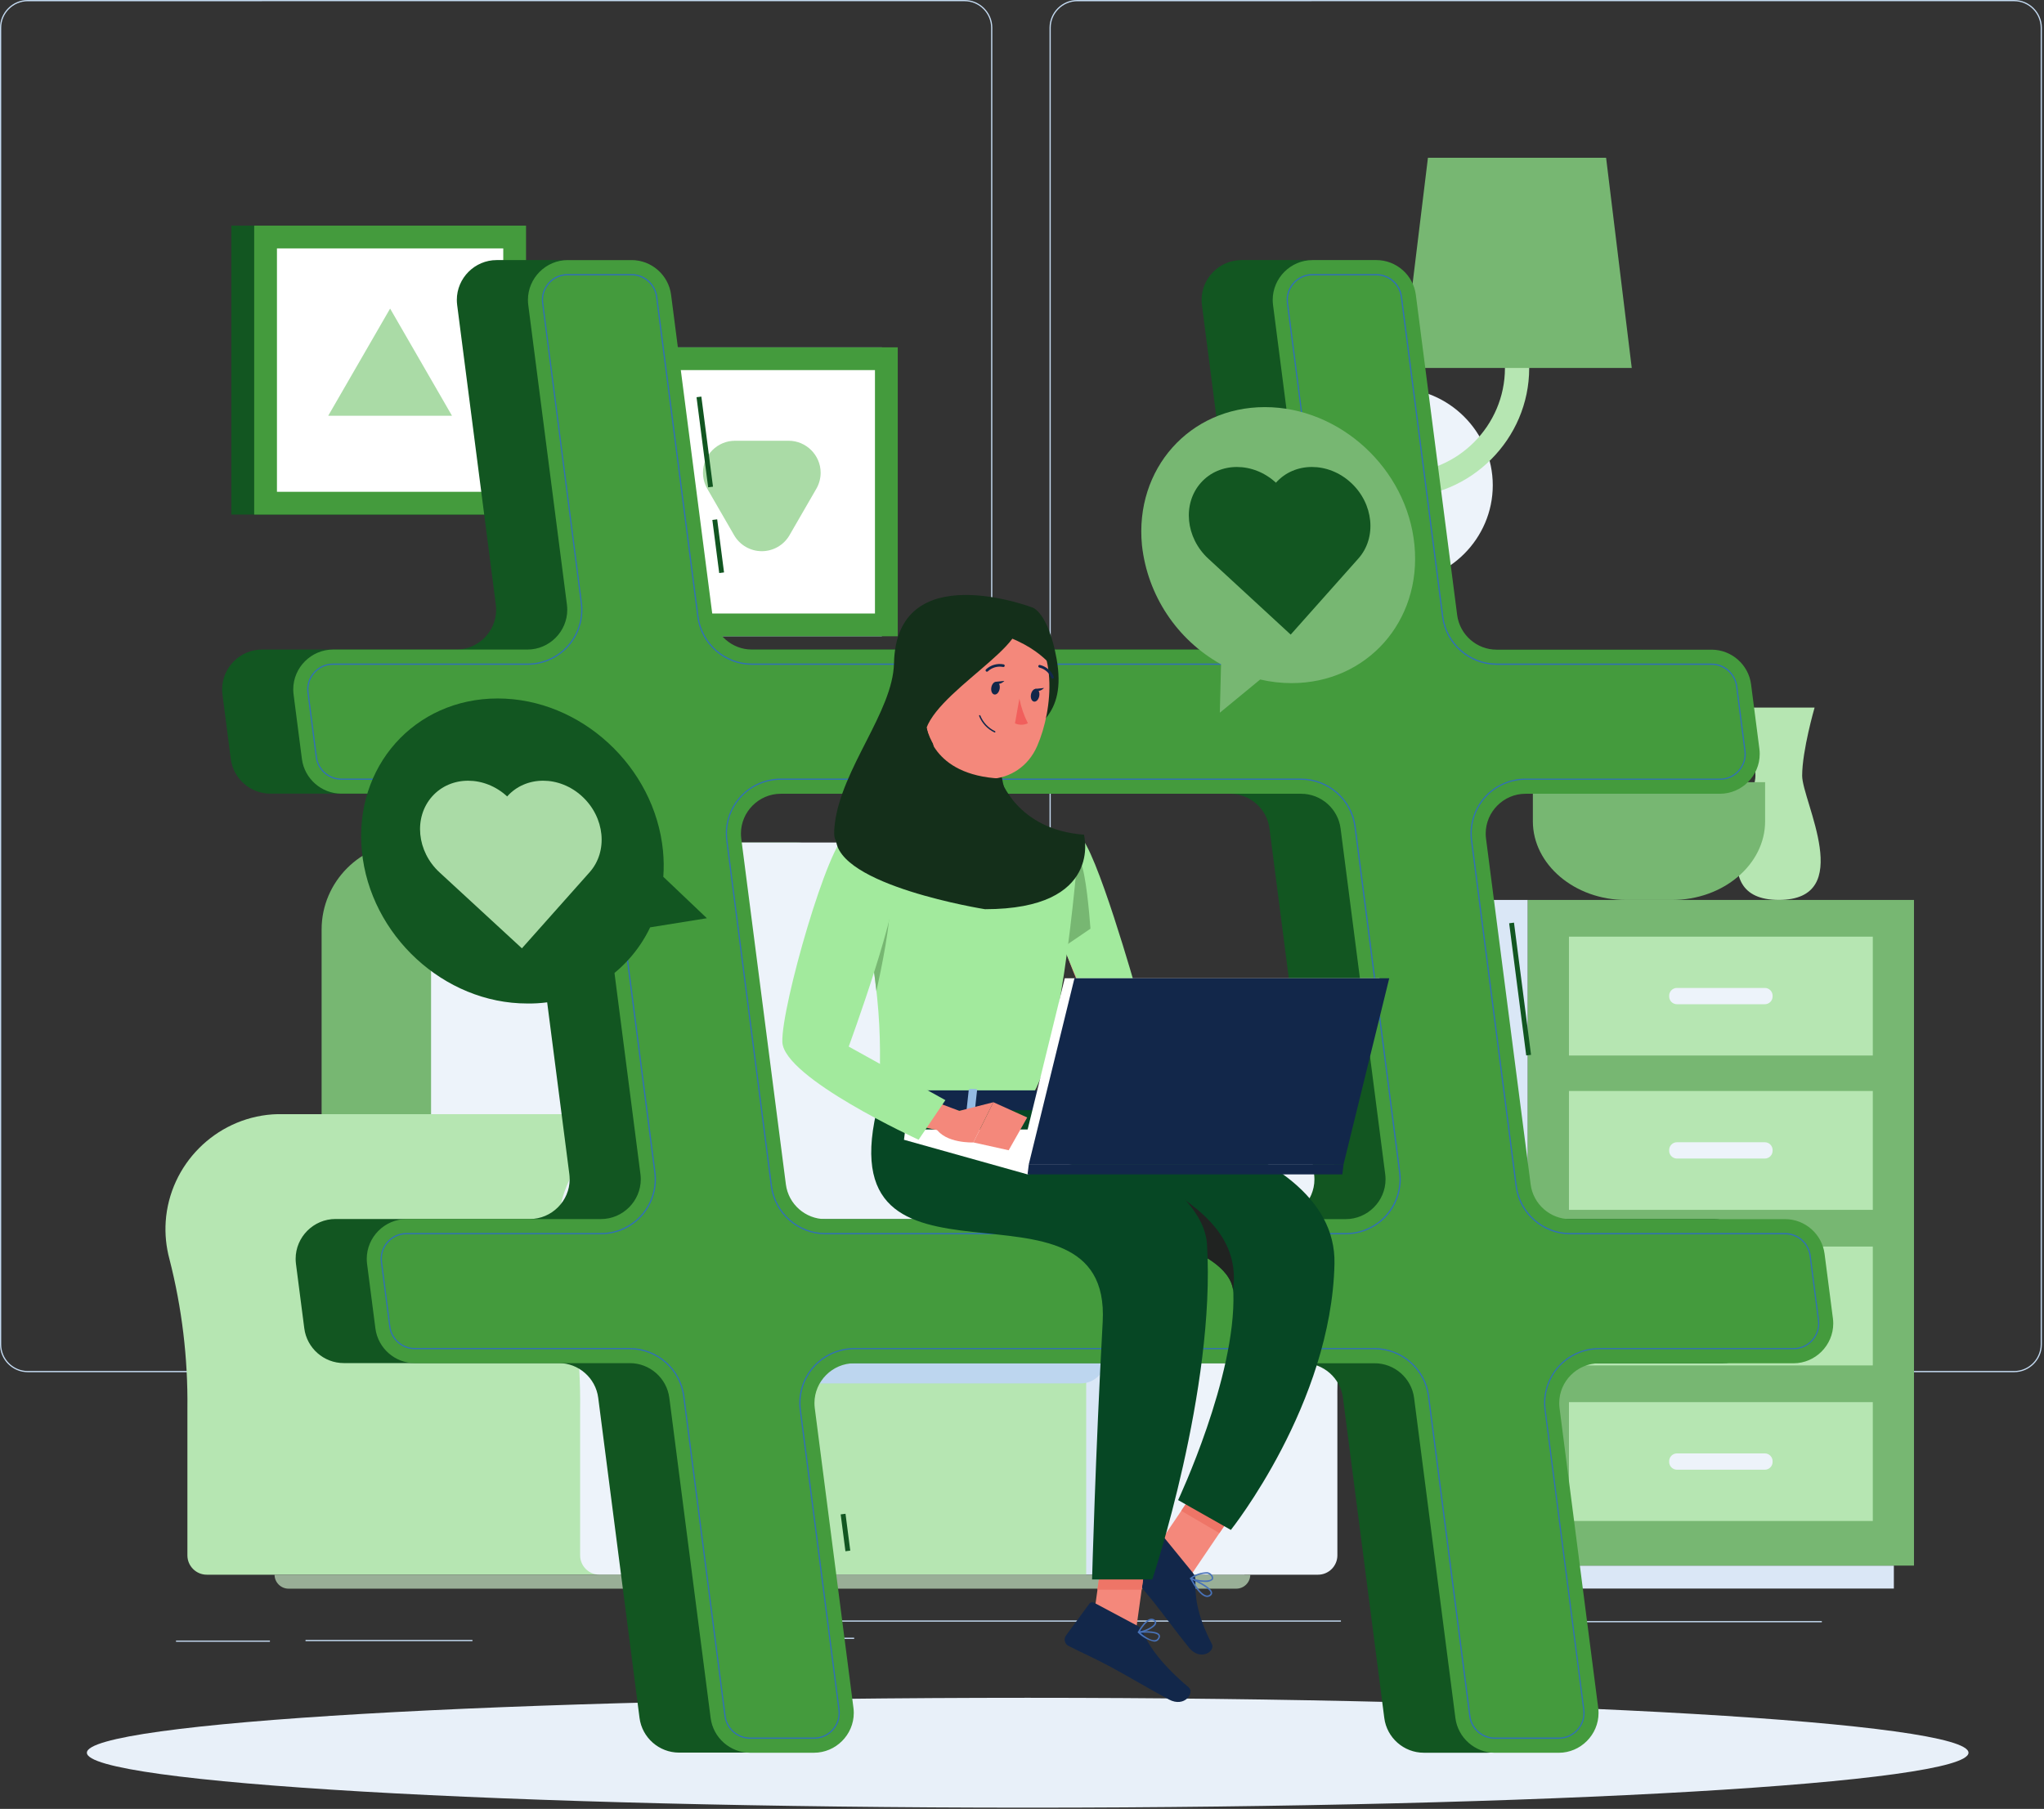 <?xml version="1.0" encoding="UTF-8" standalone="no"?><!DOCTYPE svg PUBLIC "-//W3C//DTD SVG 1.1//EN" "http://www.w3.org/Graphics/SVG/1.1/DTD/svg11.dtd"><svg width="100%" height="100%" viewBox="0 0 296 262" version="1.1" xmlns="http://www.w3.org/2000/svg" xmlns:xlink="http://www.w3.org/1999/xlink" xml:space="preserve" xmlns:serif="http://www.serif.com/" style="fill-rule:evenodd;clip-rule:evenodd;stroke-linejoin:round;stroke-miterlimit:2;"><rect x="0" y="0" width="296" height="262" fill="#333333" stroke="none"/><rect id="Path_1045" x="44.244" y="237.529" width="24.175" height="0.176" style="fill:#c4daf1;fill-rule:nonzero;"/><rect id="Path_1046" x="25.488" y="237.621" width="13.6" height="0.176" style="fill:#c4daf1;fill-rule:nonzero;"/><rect id="Path_1047" x="96.122" y="237.208" width="27.572" height="0.176" style="fill:#c4daf1;fill-rule:nonzero;"/><rect id="Path_1048" x="112.83" y="234.71" width="81.355" height="0.176" style="fill:#c4daf1;fill-rule:nonzero;"/><rect id="Path_1049" x="226.597" y="234.798" width="37.231" height="0.176" style="fill:#c4daf1;fill-rule:nonzero;"/><path id="Path_1050" d="M4.011,0.178c-2.103,0.002 -3.832,1.731 -3.835,3.834l0,190.729c0.002,2.103 1.732,3.833 3.835,3.835l135.682,0c2.103,-0.002 3.833,-1.732 3.835,-3.835l0,-190.731c-0.003,-2.103 -1.732,-3.832 -3.835,-3.834l-135.682,0.002Zm135.682,198.574l-135.682,0c-2.2,-0.002 -4.009,-1.811 -4.011,-4.011l0,-190.731c0.003,-2.199 1.812,-4.008 4.011,-4.01l135.682,0c2.199,0.003 4.007,1.811 4.01,4.01l0,190.729c-0.001,2.2 -1.81,4.01 -4.01,4.013Z" style="fill:#c4daf1;fill-rule:nonzero;"/><path id="Path_1051" d="M155.998,0.178c-2.103,0.002 -3.832,1.731 -3.835,3.834l0,190.729c0.002,2.103 1.732,3.833 3.835,3.835l135.685,0c2.103,-0.003 3.832,-1.732 3.835,-3.835l0,-190.731c-0.003,-2.103 -1.732,-3.832 -3.835,-3.834l-135.685,0.002Zm135.685,198.574l-135.685,0c-2.199,-0.003 -4.008,-1.812 -4.01,-4.011l0,-190.731c0.003,-2.199 1.811,-4.007 4.01,-4.01l135.685,0c2.199,0.002 4.008,1.811 4.011,4.01l0,190.729c-0.001,2.2 -1.811,4.011 -4.011,4.013Z" style="fill:#c4daf1;fill-rule:nonzero;"/><path id="Path_1052" d="M123.342,161.377c-0.386,0 -0.775,0.008 -1.167,0.034c-8.252,0.609 -14.87,7.263 -15.433,15.518c-0.119,1.822 0.062,3.651 0.535,5.414c1.816,7.077 2.693,14.363 2.608,21.669l0,21.276c0,1.532 1.261,2.793 2.793,2.794l67.536,0l0,-66.7l-56.872,-0.005Z" style="fill:#dae7f6;fill-rule:nonzero;"/><path id="Path_1053" d="M196.85,178.011c0,-0.001 0,-0.002 0,-0.004c0,-9.126 -7.51,-16.637 -16.637,-16.637c-0.388,0 -0.776,0.014 -1.163,0.041c-8.253,0.606 -14.873,7.261 -15.434,15.518c-0.119,1.822 0.062,3.651 0.535,5.414c1.816,7.077 2.693,14.363 2.608,21.669l0,21.276c0,1.532 1.261,2.793 2.793,2.794l21.326,0c1.532,-0.001 2.793,-1.262 2.793,-2.794l0,-22.526c-0.061,-6.852 0.805,-13.68 2.575,-20.3c0.402,-1.449 0.605,-2.947 0.604,-4.451Z" style="fill:#edf3fa;fill-rule:nonzero;"/><rect id="Path_1054" x="96.676" y="187.577" width="60.619" height="40.5" style="fill:#b6e6b2;fill-rule:nonzero;"/><path id="Path_1055" d="M115.121,122.029l-55.958,0c-6.906,0 -12.589,5.683 -12.589,12.589l0,62.117l81.136,0l0,-62.117c0,-6.906 -5.683,-12.589 -12.589,-12.589Z" style="fill:#77b772;fill-rule:nonzero;"/><path id="Path_1056" d="M131.58,122.029l-57.173,0c-6.574,0 -11.983,5.409 -11.983,11.983l0,62.723l81.136,0l0,-62.723c0,-6.573 -5.407,-11.981 -11.98,-11.983Z" style="fill:#edf3fa;fill-rule:nonzero;"/><path id="Path_1057" d="M156.517,183.881l-55.874,0c-0.599,0 -1.091,0.492 -1.091,1.091c0,0 0,0.001 0,0.001l0,14.309c0,0.599 0.492,1.091 1.091,1.091l55.874,0c0,0 0.001,0 0.001,0c2.004,0 3.653,-1.649 3.653,-3.653l0,-9.185c0,-2.005 -1.649,-3.654 -3.654,-3.654Z" style="fill:#bdd6ef;fill-rule:nonzero;"/><path id="Path_1058" d="M40.597,161.377c-0.387,0 -0.775,0.008 -1.168,0.034c-8.253,0.606 -14.872,7.262 -15.433,15.518c-0.119,1.822 0.062,3.651 0.535,5.414c1.816,7.077 2.693,14.363 2.608,21.669l0,21.276c0,1.532 1.261,2.793 2.793,2.794l67.536,0l0,-66.7l-56.871,-0.005Z" style="fill:#b6e6b2;fill-rule:nonzero;"/><path id="Path_1059" d="M114.102,178.011c0,-0.002 0,-0.003 0,-0.005c0,-9.126 -7.51,-16.636 -16.636,-16.636c-0.388,0 -0.777,0.014 -1.164,0.041c-8.253,0.606 -14.873,7.261 -15.434,15.518c-0.119,1.822 0.062,3.651 0.535,5.414c1.816,7.077 2.693,14.363 2.608,21.669l0,21.276c0,1.532 1.261,2.793 2.793,2.794l21.326,0c1.532,-0.001 2.793,-1.262 2.793,-2.794l0,-22.526c-0.061,-6.852 0.805,-13.681 2.576,-20.3c0.402,-1.449 0.605,-2.947 0.603,-4.451Z" style="fill:#edf3fa;fill-rule:nonzero;"/><path id="Path_1060" d="M179.028,230.106l-137.246,0c-1.11,-0.001 -2.023,-0.914 -2.024,-2.024l141.3,0c-0.001,1.111 -0.914,2.024 -2.025,2.024c-0.002,0 -0.003,0 -0.005,0Z" style="fill:#99af97;fill-rule:nonzero;"/><rect id="Path_1061" x="33.496" y="32.683" width="40.387" height="41.849" style="fill:#125621;fill-rule:nonzero;"/><rect id="Path_1062" x="36.809" y="32.683" width="39.369" height="41.849" style="fill:#449b3d;fill-rule:nonzero;"/><rect id="Path_1063" x="40.106" y="35.979" width="32.773" height="35.255" style="fill:#fff;fill-rule:nonzero;"/><path id="Path_1064" d="M56.493,44.694l-8.963,15.524l17.926,0l-8.963,-15.524Z" style="fill:#aadba6;fill-rule:nonzero;"/><rect id="Path_1065" x="87.324" y="50.308" width="40.386" height="41.851" style="fill:#bdd6ef;fill-rule:nonzero;"/><rect id="Path_1066" x="90.637" y="50.308" width="39.369" height="41.851" style="fill:#449b3d;fill-rule:nonzero;"/><rect id="Path_1067" x="93.935" y="53.605" width="32.772" height="35.256" style="fill:#fff;fill-rule:nonzero;"/><path id="Path_1068" d="M114.332,77.52l3.888,-6.733c0.407,-0.704 0.621,-1.503 0.621,-2.316c0,-2.54 -2.091,-4.631 -4.631,-4.631c-0.001,0 -0.001,0 -0.001,0l-7.775,0c0,0 0,0 -0.001,0c-2.54,0 -4.631,2.091 -4.631,4.631c0,0.813 0.214,1.612 0.621,2.316l3.888,6.733c0.826,1.431 2.358,2.315 4.011,2.315c1.652,0 3.184,-0.884 4.01,-2.315Z" style="fill:#aadba6;fill-rule:nonzero;"/><rect id="Path_1069" x="210.208" y="130.349" width="11.042" height="96.415" style="fill:#dae7f6;fill-rule:nonzero;"/><rect id="Path_1070" x="213.117" y="226.761" width="61.14" height="3.329" style="fill:#dae7f6;fill-rule:nonzero;"/><rect id="Path_1071" x="221.244" y="130.349" width="55.928" height="96.415" style="fill:#77b772;fill-rule:nonzero;"/><rect id="Path_1072" x="227.208" y="180.554" width="44" height="17.216" style="fill:#b6e6b2;fill-rule:nonzero;"/><rect id="Path_1073" x="227.208" y="203.087" width="44" height="17.216" style="fill:#b6e6b2;fill-rule:nonzero;"/><path id="Path_1074" d="M255.58,190.342l-12.742,0c-0.612,-0.002 -1.116,-0.505 -1.118,-1.117l0,-0.126c0.002,-0.612 0.506,-1.115 1.118,-1.117l12.742,0c0.612,0.002 1.116,0.505 1.118,1.117l0,0.126c-0.002,0.612 -0.506,1.115 -1.118,1.117Z" style="fill:#edf3fa;fill-rule:nonzero;"/><path id="Path_1075" d="M255.58,212.875l-12.742,0c-0.612,-0.002 -1.116,-0.505 -1.118,-1.117l0,-0.126c0.002,-0.612 0.506,-1.115 1.118,-1.117l12.742,0c0.612,0.002 1.116,0.505 1.118,1.117l0,0.126c-0.002,0.612 -0.506,1.115 -1.118,1.117Z" style="fill:#edf3fa;fill-rule:nonzero;"/><rect id="Path_1076" x="227.208" y="135.666" width="44" height="17.216" style="fill:#b6e6b2;fill-rule:nonzero;"/><rect id="Path_1077" x="227.208" y="158.021" width="44" height="17.216" style="fill:#b6e6b2;fill-rule:nonzero;"/><path id="Path_1078" d="M255.58,145.455l-12.742,0c-0.612,-0.002 -1.116,-0.505 -1.118,-1.117l0,-0.126c0.002,-0.612 0.506,-1.115 1.118,-1.117l12.742,0c0.612,0.002 1.116,0.505 1.118,1.117l0,0.126c-0.002,0.612 -0.506,1.115 -1.118,1.117Z" style="fill:#edf3fa;fill-rule:nonzero;"/><path id="Path_1079" d="M255.58,167.806l-12.742,0c-0.613,-0.002 -1.116,-0.505 -1.118,-1.118l0,-0.126c0.002,-0.612 0.506,-1.115 1.118,-1.117l12.742,0c0.612,0.002 1.116,0.505 1.118,1.117l0,0.126c-0.002,0.613 -0.505,1.116 -1.118,1.118Z" style="fill:#edf3fa;fill-rule:nonzero;"/><path id="Path_1080" d="M262.777,102.491l-10.365,0c0,0 1.8,6.213 1.8,9.87c0,3.657 -7.884,17.984 3.383,17.984c11.267,0 3.383,-14.333 3.383,-17.989c0,-3.656 1.799,-9.865 1.799,-9.865Z" style="fill:#b6e6b2;fill-rule:nonzero;"/><path id="Path_1081" d="M235.802,110.84c0,2.718 -2.237,4.955 -4.955,4.956c-2.718,-0.001 -4.955,-2.238 -4.955,-4.956c0,-2.718 2.237,-4.955 4.955,-4.955c2.718,0 4.955,2.237 4.955,4.955Z" style="fill:#edf3fa;fill-rule:nonzero;"/><path id="Path_1082" d="M244.284,113.201c0,2.718 -2.237,4.955 -4.955,4.955c-2.718,0 -4.955,-2.237 -4.955,-4.955c0,-2.718 2.237,-4.955 4.955,-4.955c2.718,0.001 4.954,2.237 4.955,4.955Z" style="fill:#edf3fa;fill-rule:nonzero;"/><path id="Path_1083" d="M251.53,111.293c0,2.718 -2.237,4.955 -4.955,4.955c-2.718,0 -4.955,-2.237 -4.955,-4.955c0.001,-2.718 2.237,-4.954 4.955,-4.955c2.718,0 4.955,2.237 4.955,4.955Z" style="fill:#edf3fa;fill-rule:nonzero;"/><path id="Path_1084" d="M221.98,113.294l0,5.658c0,6.269 6.063,11.4 13.473,11.4l6.689,0c7.41,0 13.472,-5.129 13.472,-11.4l0,-5.658l-33.634,0Z" style="fill:#77b772;fill-rule:nonzero;"/><path id="Path_1085" d="M200.374,84.363c-7.721,0 -14.074,-6.353 -14.074,-14.074c0,-7.721 6.353,-14.074 14.074,-14.074l1.726,0l0,28.148l-1.726,0Z" style="fill:#bdd6ef;fill-rule:nonzero;"/><path id="Path_1086" d="M216.175,70.289c-0.001,7.721 -6.354,14.074 -14.075,14.074c-7.721,-0.001 -14.073,-6.353 -14.074,-14.074c0,-7.721 6.353,-14.074 14.074,-14.074c0,0 0.001,0 0.001,0c7.721,0 14.074,6.353 14.074,14.074l0,0Z" style="fill:#edf3fa;fill-rule:nonzero;"/><path id="Path_1087" d="M202.736,72.046c0,0 -0.001,0 -0.001,0c-0.963,0 -1.756,-0.793 -1.756,-1.756l0,-0.002c0,-0.963 0.793,-1.756 1.756,-1.756c0,0 0.001,0 0.001,0c8.336,-0.007 15.193,-6.864 15.2,-15.2l0,-23.358c0,0 0,-0.001 0,-0.001c0,-0.963 0.793,-1.756 1.756,-1.756c0,0 0.001,0 0.001,0c0.964,0 1.757,0.793 1.757,1.757l0,23.358c-0.009,10.263 -8.451,18.705 -18.714,18.714Z" style="fill:#b6e6b2;fill-rule:nonzero;"/><path id="Path_1088" d="M236.3,53.292l-33.226,0l3.712,-30.443l25.8,0l3.714,30.443Z" style="fill:#77b772;fill-rule:nonzero;"/><path id="Path_1089" d="M285.065,253.869c0,4.395 -61,7.956 -136.242,7.956c-75.242,0 -136.242,-3.566 -136.242,-7.956c0,-4.39 61,-7.957 136.242,-7.957c75.242,0 136.242,3.563 136.242,7.957Z" style="fill:#e8f0f9;fill-rule:nonzero;"/><path id="Path_1090" d="M103.509,171.55l-6.461,-50.08c-0.031,-0.244 -0.047,-0.489 -0.047,-0.735c0,-3.163 2.602,-5.765 5.765,-5.765l75.355,0c2.885,0 5.349,2.166 5.718,5.027l6.462,50.083c0.031,0.244 0.047,0.49 0.047,0.736c0,3.162 -2.602,5.764 -5.764,5.764c0,0 0,0 0,0l-75.357,0c-2.886,0 -5.35,-2.167 -5.718,-5.03Zm151.623,19.4l-1.206,-9.341c-0.369,-2.862 -2.832,-5.028 -5.718,-5.028l-31.125,0c-2.886,0 -5.349,-2.166 -5.718,-5.028l-6.464,-50.083c-0.031,-0.244 -0.047,-0.49 -0.047,-0.736c0,-3.162 2.602,-5.764 5.764,-5.764l28.153,0c3.163,-0.001 5.765,-2.603 5.765,-5.766c0,-0.245 -0.016,-0.491 -0.047,-0.734l-1.206,-9.341c-0.369,-2.862 -2.832,-5.028 -5.718,-5.028l-31.128,0c-2.886,0 -5.349,-2.166 -5.718,-5.028l-5.982,-46.363c-0.364,-2.866 -2.829,-5.039 -5.718,-5.04l-9.246,0c-3.163,0.001 -5.765,2.603 -5.765,5.766c0,0.245 0.016,0.491 0.047,0.734l5.6,43.412c0.031,0.244 0.047,0.489 0.047,0.735c0,3.163 -2.602,5.765 -5.765,5.765c0,0 0,0 0,0l-75.354,0c-2.886,0 -5.349,-2.166 -5.718,-5.028l-5.982,-46.353c-0.367,-2.863 -2.831,-5.03 -5.717,-5.031l-9.246,0c0,0 0,0 0,0c-3.163,0 -5.765,2.602 -5.765,5.765c0,0.246 0.016,0.491 0.047,0.735l5.6,43.412c0.031,0.244 0.047,0.489 0.047,0.735c0,3.163 -2.602,5.765 -5.765,5.765c0,0 0,0 0,0l-28.151,0c0,0 0,0 0,0c-3.163,0 -5.765,2.602 -5.765,5.765c0,0.246 0.016,0.491 0.047,0.735l1.205,9.342c0.369,2.862 2.833,5.028 5.718,5.028l31.129,0c2.885,0 5.349,2.166 5.718,5.027l6.463,50.083c0.031,0.244 0.047,0.489 0.047,0.735c0,3.163 -2.602,5.765 -5.765,5.765c0,0 0,0 0,0l-28.153,0c-3.163,0.001 -5.765,2.603 -5.765,5.766c0,0.245 0.016,0.491 0.047,0.734l1.206,9.342c0.369,2.862 2.833,5.028 5.718,5.028l31.129,0c2.885,0 5.349,2.166 5.718,5.028l5.982,46.363c0.369,2.862 2.833,5.028 5.718,5.028l9.246,0c3.163,-0.001 5.765,-2.603 5.765,-5.766c0,-0.245 -0.016,-0.491 -0.047,-0.734l-5.6,-43.413c-0.031,-0.244 -0.047,-0.489 -0.047,-0.735c0,-3.163 2.602,-5.765 5.765,-5.765l75.351,0c2.886,0 5.349,2.166 5.718,5.028l5.982,46.363c0.364,2.867 2.83,5.04 5.72,5.041l9.246,0c3.163,-0.001 5.765,-2.603 5.765,-5.766c0,-0.245 -0.016,-0.491 -0.047,-0.734l-5.6,-43.413c-0.031,-0.244 -0.047,-0.489 -0.047,-0.735c0,-3.163 2.602,-5.765 5.765,-5.765l28.152,0c3.162,-0.001 5.763,-2.603 5.763,-5.765c0,-0.249 -0.016,-0.499 -0.048,-0.746l0,0.004Z" style="fill:#125621;fill-rule:nonzero;"/><path id="Path_1091" d="M102.551,70.583l-1.684,-13.05l0.7,-0.089l1.684,13.049l-0.7,0.09Zm1.6,12.419l-0.993,-7.692l0.7,-0.09l0.993,7.692l-0.7,0.09Zm116.867,69.871l-2.47,-19.145l0.7,-0.09l2.469,19.145l-0.699,0.09Zm-98.587,71.813l-0.689,-5.337l0.7,-0.091l0.689,5.337l-0.7,0.091Z" style="fill:#125621;fill-rule:nonzero;"/><path id="Path_1092" d="M113.807,171.55l-6.461,-50.08c-0.031,-0.244 -0.047,-0.489 -0.047,-0.735c0,-3.163 2.602,-5.765 5.765,-5.765l75.355,0c2.885,0 5.348,2.166 5.717,5.027l6.463,50.083c0.031,0.244 0.047,0.489 0.047,0.735c0,3.163 -2.602,5.765 -5.765,5.765c0,0 0,0 0,0l-75.356,0c-2.886,0 -5.35,-2.167 -5.718,-5.03Zm151.623,19.4l-1.206,-9.341c-0.369,-2.862 -2.832,-5.028 -5.718,-5.028l-31.127,0c-2.885,0 -5.349,-2.166 -5.718,-5.028l-6.463,-50.083c-0.031,-0.244 -0.047,-0.489 -0.047,-0.735c0,-3.163 2.602,-5.765 5.765,-5.765l28.152,0c3.163,0 5.765,-2.602 5.765,-5.765c0,-0.246 -0.016,-0.491 -0.047,-0.735l-1.205,-9.341c-0.369,-2.862 -2.832,-5.028 -5.718,-5.028l-31.128,0c-2.886,0 -5.349,-2.166 -5.718,-5.028l-5.983,-46.363c-0.363,-2.866 -2.828,-5.039 -5.717,-5.04l-9.246,0c-3.163,0.001 -5.765,2.603 -5.765,5.766c0,0.245 0.016,0.491 0.047,0.734l5.6,43.412c0.031,0.244 0.047,0.489 0.047,0.735c0,3.163 -2.602,5.765 -5.765,5.765c0,0 0,0 0,0l-75.353,0c-2.886,0 -5.349,-2.166 -5.718,-5.028l-5.983,-46.363c-0.372,-2.859 -2.834,-5.021 -5.717,-5.021l-9.247,0c0,0 0,0 0,0c-3.163,0 -5.765,2.602 -5.765,5.765c0,0.246 0.016,0.491 0.047,0.735l5.6,43.412c0.031,0.244 0.047,0.489 0.047,0.735c0,3.163 -2.602,5.765 -5.765,5.765c0,0 0,0 0,0l-28.15,0c0,0 0,0 0,0c-3.163,0 -5.765,2.602 -5.765,5.765c0,0.246 0.016,0.491 0.047,0.735l1.206,9.342c0.369,2.862 2.833,5.028 5.718,5.028l31.128,0c2.885,0 5.349,2.166 5.718,5.027l6.462,50.091c0.031,0.244 0.047,0.489 0.047,0.735c0,3.163 -2.602,5.765 -5.765,5.765c0,0 0,0 0,0l-28.152,0c-3.163,0.001 -5.765,2.603 -5.765,5.766c0,0.245 0.016,0.491 0.047,0.734l1.206,9.342c0.369,2.862 2.833,5.028 5.718,5.028l31.128,0c2.886,0 5.349,2.166 5.718,5.028l5.982,46.363c0.364,2.865 2.828,5.037 5.716,5.039l9.247,0c3.163,0 5.765,-2.602 5.765,-5.765c0,-0.246 -0.016,-0.491 -0.047,-0.735l-5.6,-43.413c-0.031,-0.244 -0.047,-0.489 -0.047,-0.735c0,-3.162 2.602,-5.764 5.764,-5.765l75.355,0c2.886,0 5.349,2.166 5.718,5.028l5.982,46.363c0.369,2.862 2.833,5.028 5.718,5.028l9.245,0c3.163,0 5.765,-2.602 5.765,-5.765c0,-0.246 -0.016,-0.491 -0.047,-0.735l-5.6,-43.413c-0.031,-0.243 -0.047,-0.489 -0.047,-0.734c0,-3.163 2.602,-5.765 5.765,-5.766l28.153,0c3.163,0 5.765,-2.602 5.765,-5.765c0,-0.251 -0.016,-0.503 -0.049,-0.752l0,0.004Z" style="fill:#449b3d;fill-rule:nonzero;"/><path id="Path_1093" d="M113.063,112.945c-2.237,0.001 -4.369,0.965 -5.847,2.644c-1.477,1.68 -2.161,3.918 -1.875,6.137l6.462,50.083c0.507,3.86 3.829,6.781 7.722,6.789l75.355,0c2.238,0 4.37,-0.965 5.847,-2.646c1.477,-1.68 2.16,-3.918 1.874,-6.136l-6.462,-50.082c-0.505,-3.861 -3.827,-6.782 -7.721,-6.789l-75.355,0Zm81.817,65.829l-75.354,0c-3.983,-0.007 -7.382,-2.993 -7.9,-6.942l-6.456,-50.083c-0.292,-2.269 0.407,-4.558 1.918,-6.276c1.511,-1.716 3.691,-2.701 5.978,-2.7l75.355,0c3.983,0.007 7.382,2.993 7.9,6.942l6.462,50.083c0.293,2.269 -0.406,4.558 -1.916,6.276c-1.514,1.718 -3.697,2.703 -5.987,2.7Zm-71.174,16.481l75.355,0c3.983,0.005 7.383,2.993 7.9,6.943l5.983,46.364c0.232,1.77 1.755,3.109 3.54,3.113l9.246,0c1.027,0.006 2.007,-0.437 2.681,-1.213c0.683,-0.767 0.997,-1.796 0.859,-2.814l-5.6,-43.413c-0.292,-2.269 0.407,-4.558 1.918,-6.276c1.512,-1.716 3.691,-2.701 5.978,-2.7l28.153,0c1.027,0.006 2.007,-0.438 2.681,-1.213c0.682,-0.768 0.996,-1.796 0.859,-2.814l-1.205,-9.341c-0.232,-1.77 -1.755,-3.108 -3.54,-3.112l-31.135,0c-3.983,-0.006 -7.382,-2.993 -7.9,-6.942l-6.463,-50.083c-0.292,-2.269 0.407,-4.558 1.918,-6.276c1.512,-1.716 3.692,-2.701 5.979,-2.7l28.157,0c1.027,0.006 2.008,-0.437 2.681,-1.213c0.683,-0.767 0.997,-1.796 0.859,-2.814l-1.205,-9.342c-0.232,-1.77 -1.755,-3.108 -3.54,-3.112l-31.13,0c-3.983,-0.007 -7.382,-2.993 -7.9,-6.942l-5.983,-46.364c-0.232,-1.769 -1.754,-3.108 -3.539,-3.112l-9.243,0c-1.027,-0.006 -2.007,0.437 -2.681,1.212c-0.682,0.768 -0.996,1.796 -0.859,2.814l5.6,43.412c0.293,2.269 -0.406,4.558 -1.917,6.276c-1.512,1.716 -3.692,2.701 -5.979,2.7l-75.352,0c-3.983,-0.006 -7.382,-2.993 -7.9,-6.942l-5.983,-46.364c-0.232,-1.769 -1.754,-3.108 -3.539,-3.112l-9.246,0c-1.027,-0.006 -2.007,0.437 -2.681,1.212c-0.682,0.768 -0.996,1.796 -0.859,2.814l5.6,43.412c0.293,2.269 -0.406,4.557 -1.916,6.276c-1.512,1.716 -3.692,2.701 -5.979,2.7l-28.147,0c-1.027,-0.006 -2.007,0.437 -2.681,1.212c-0.682,0.768 -0.996,1.796 -0.859,2.814l1.205,9.341c0.232,1.77 1.755,3.11 3.54,3.113l31.128,0c3.983,0.006 7.382,2.993 7.9,6.942l6.462,50.083c0.292,2.269 -0.407,4.558 -1.917,6.276c-1.512,1.716 -3.691,2.7 -5.978,2.7l-28.162,0c-1.027,-0.006 -2.007,0.437 -2.68,1.213c-0.683,0.767 -0.998,1.796 -0.86,2.814l1.206,9.342c0.232,1.769 1.754,3.108 3.539,3.112l31.129,0c3.983,0.006 7.382,2.994 7.9,6.943l5.983,46.364c0.232,1.77 1.755,3.11 3.54,3.113l9.243,0c1.027,0.006 2.007,-0.438 2.681,-1.213c0.683,-0.767 0.997,-1.796 0.859,-2.814l-5.6,-43.413c-0.292,-2.269 0.407,-4.558 1.918,-6.276c1.512,-1.717 3.692,-2.701 5.979,-2.7l-0.001,0Zm102.018,56.6l-9.246,0c-1.873,-0.004 -3.471,-1.41 -3.714,-3.267l-5.982,-46.372c-0.505,-3.861 -3.827,-6.782 -7.721,-6.789l-75.354,0c-2.237,0 -4.369,0.964 -5.846,2.644c-1.478,1.68 -2.161,3.919 -1.875,6.138l5.6,43.413c0.144,1.068 -0.185,2.147 -0.9,2.952c-0.707,0.813 -1.735,1.279 -2.812,1.273l-9.246,0c-1.873,-0.004 -3.471,-1.41 -3.714,-3.267l-5.985,-46.364c-0.505,-3.861 -3.827,-6.782 -7.721,-6.789l-31.128,0c-1.873,-0.003 -3.471,-1.409 -3.714,-3.266l-1.206,-9.342c-0.145,-1.068 0.184,-2.147 0.9,-2.953c0.707,-0.813 1.735,-1.277 2.812,-1.271l28.153,0c2.238,-0.001 4.37,-0.966 5.847,-2.646c1.477,-1.679 2.161,-3.915 1.876,-6.133l-6.462,-50.082c-0.507,-3.86 -3.829,-6.781 -7.722,-6.789l-31.127,0c-1.873,-0.004 -3.471,-1.409 -3.714,-3.266l-1.205,-9.341c-0.145,-1.068 0.184,-2.147 0.9,-2.953c0.707,-0.813 1.735,-1.278 2.813,-1.272l28.152,0c2.237,0 4.37,-0.965 5.847,-2.645c1.477,-1.68 2.16,-3.918 1.874,-6.137l-5.6,-43.412c-0.145,-1.068 0.184,-2.147 0.9,-2.953c0.707,-0.813 1.735,-1.278 2.813,-1.272l9.246,0c1.873,0.003 3.471,1.408 3.714,3.265l5.983,46.364c0.505,3.861 3.827,6.782 7.721,6.789l75.355,0c2.238,0 4.37,-0.965 5.848,-2.645c1.476,-1.681 2.16,-3.918 1.874,-6.137l-5.6,-43.412c-0.145,-1.068 0.184,-2.147 0.9,-2.953c0.707,-0.813 1.735,-1.278 2.813,-1.272l9.246,0c1.873,0.004 3.471,1.408 3.714,3.265l5.982,46.364c0.505,3.861 3.828,6.783 7.722,6.789l31.128,0c1.873,0.004 3.471,1.408 3.714,3.265l1.205,9.342c0.144,1.068 -0.185,2.147 -0.9,2.952c-0.706,0.814 -1.734,1.28 -2.812,1.273l-28.153,0c-2.237,0 -4.37,0.964 -5.848,2.644c-1.477,1.681 -2.16,3.918 -1.875,6.137l6.463,50.083c0.505,3.861 3.828,6.783 7.722,6.789l31.128,0c1.873,0.004 3.471,1.409 3.714,3.266l1.205,9.341c0.144,1.068 -0.185,2.147 -0.9,2.952c-0.707,0.814 -1.735,1.279 -2.813,1.273l-28.154,0c-2.237,0 -4.369,0.965 -5.846,2.644c-1.477,1.681 -2.161,3.919 -1.875,6.138l5.6,43.413c0.145,1.068 -0.184,2.147 -0.9,2.952c-0.707,0.814 -1.735,1.28 -2.813,1.275l-0.001,0.005Z" style="fill:#316fb7;fill-rule:nonzero;"/><path id="Path_1094" d="M167.034,224.779l5.521,3.229l8.326,-12.288l-5.521,-3.229l-8.326,12.288Z" style="fill:#f4887b;fill-rule:nonzero;"/><path id="Path_1095" d="M172.751,227.822l-4.537,-5.569c-0.157,-0.201 -0.443,-0.253 -0.661,-0.12l-4.926,2.954c-0.292,0.189 -0.468,0.514 -0.468,0.862c0,0.237 0.082,0.467 0.233,0.651c1.615,1.916 2.491,2.759 4.487,5.209c1.227,1.508 3.609,4.754 5.3,6.836c1.658,2.036 3.844,0.516 3.325,-0.5c-2.329,-4.567 -2.421,-7.035 -2.388,-9.24c0.009,-0.393 -0.12,-0.776 -0.365,-1.083Z" style="fill:#12274a;fill-rule:nonzero;"/><path id="Path_1096" d="M172.686,228.841c0.741,1.329 1.494,2.163 2.038,2.248c0.194,0.032 0.392,-0.037 0.524,-0.183c0.064,-0.054 0.094,-0.139 0.077,-0.221c-0.105,-0.561 -1.739,-1.428 -2.639,-1.844Zm2.136,2.47c-0.044,0 -0.088,-0.004 -0.131,-0.011c-0.9,-0.141 -1.857,-1.712 -2.346,-2.636c-0.022,-0.04 -0.016,-0.09 0.015,-0.123c0.031,-0.034 0.08,-0.044 0.122,-0.025c0.3,0.127 2.894,1.272 3.053,2.13c0.03,0.152 -0.023,0.31 -0.138,0.414c-0.15,0.158 -0.357,0.248 -0.575,0.251Z" style="fill:#4872b8;fill-rule:nonzero;"/><path id="Path_1097" d="M172.666,228.597c0.863,0.341 2.452,0.464 2.771,0.1c0.029,-0.034 0.122,-0.136 -0.05,-0.4c-0.128,-0.199 -0.333,-0.335 -0.566,-0.374c-0.771,-0.006 -1.525,0.229 -2.155,0.674Zm1.847,0.538c-0.728,-0.002 -1.448,-0.146 -2.121,-0.424c-0.034,-0.017 -0.056,-0.051 -0.059,-0.089c-0.004,-0.039 0.014,-0.078 0.046,-0.1c0.722,-0.522 1.591,-0.804 2.482,-0.805c0.288,0.051 0.542,0.22 0.7,0.466c0.216,0.329 0.136,0.539 0.032,0.657c-0.31,0.231 -0.696,0.337 -1.08,0.294l0,0.001Z" style="fill:#4872b8;fill-rule:nonzero;"/><path id="Path_1098" d="M158.382,128.012l0.264,1.069l0.3,1.155c0.207,0.774 0.435,1.552 0.672,2.329c0.453,1.561 0.944,3.122 1.483,4.672c0.539,1.55 1.074,3.106 1.667,4.646c0.292,0.771 0.577,1.546 0.883,2.314l0.358,0.92c0.072,0.159 0.166,0.308 0.28,0.441c0.874,0.885 1.941,1.558 3.116,1.967c1.438,0.575 2.919,1.035 4.43,1.375c1.558,0.364 3.164,0.666 4.787,0.914c1.613,0.273 3.288,0.455 4.889,0.63l0.058,3.3c-3.508,0.366 -7.045,0.366 -10.553,0c-1.834,-0.186 -3.648,-0.538 -5.419,-1.051c-0.959,-0.287 -1.893,-0.655 -2.79,-1.1c-1.035,-0.503 -1.982,-1.169 -2.805,-1.972c-0.476,-0.476 -0.89,-1.011 -1.231,-1.592c-0.092,-0.148 -0.171,-0.313 -0.253,-0.471l-0.162,-0.33l-0.284,-0.585c-0.381,-0.779 -0.76,-1.561 -1.112,-2.355c-0.713,-1.584 -1.41,-3.18 -2.023,-4.813c-0.613,-1.633 -1.215,-3.276 -1.75,-4.953c-0.255,-0.843 -0.5,-1.69 -0.73,-2.552l-0.333,-1.3c-0.1,-0.462 -0.19,-0.852 -0.294,-1.407l6.552,-1.251Z" style="fill:#f4887b;fill-rule:nonzero;"/><path id="Path_1099" d="M156.293,121.049c2.367,1.535 8.27,22.446 8.27,22.446l-2.7,0l-4.384,2.024l-5.059,-12.142c0,0 -10.46,-0.137 -8.432,-3.036c1.673,-2.391 4.825,-8.471 8.095,-9.275c0.858,-0.211 3.416,-0.532 4.21,-0.017Z" style="fill:#a2ea9d;fill-rule:nonzero;"/><path id="Path_1100" d="M156.532,124.992l-5.643,1.307l-0.54,5.516c0.957,1.95 2.012,3.85 3.162,5.692l4.405,-2.994c-0.19,-2.536 -0.668,-7.806 -1.384,-9.521Z" style="fill:#77b772;fill-rule:nonzero;"/><path id="Path_1101" d="M180.567,150.402l4.536,-4.6l0.6,6.476c0,0 -3.4,2.3 -5.754,1.065l0.618,-2.941Z" style="fill:#f4887b;fill-rule:nonzero;"/><path id="Path_1102" d="M190.437,145.117l0.206,5.449l-4.943,1.714l-0.6,-6.476l5.337,-0.687Z" style="fill:#f4887b;fill-rule:nonzero;"/><path id="Path_1103" d="M157.935,237.419l6.4,0l2.056,-14.81l-6.4,0l-2.056,14.81Z" style="fill:#f4887b;fill-rule:nonzero;"/><path id="Path_1104" d="M164.757,235.507l-6.342,-3.378c-0.223,-0.124 -0.506,-0.061 -0.656,0.145l-3.402,4.634c-0.116,0.17 -0.177,0.371 -0.177,0.577c0,0.38 0.211,0.73 0.547,0.908c2.232,1.14 3.366,1.577 6.155,3.063c1.716,0.913 6.021,3.434 8.391,4.7c2.317,1.235 3.744,-1.014 2.87,-1.751c-3.917,-3.308 -5.81,-6 -6.635,-8.045c-0.143,-0.363 -0.409,-0.665 -0.751,-0.853Z" style="fill:#12274a;fill-rule:nonzero;"/><path id="Path_1105" d="M129.462,96.067c-0.16,7.03 -7.616,15.217 -8.578,23.312c-0.541,4.553 1.462,1.955 7.083,3.2c12.142,2.7 -2.773,-3.612 19.225,-2.412c16.362,0.891 3.5,12.806 0.727,2.591c-2.773,-10.215 -4.326,-11.783 -1.282,-14.594c3.044,-2.811 7.917,-4.253 6.361,-12.8c-1.207,-6.636 -3.444,-7.353 -3.444,-7.353c0,0 -19.738,-7.578 -20.092,8.056Z" style="fill:#142f1a;fill-rule:nonzero;"/><path id="Path_1106" d="M180.877,215.722l-4.291,6.335l-5.524,-3.229l4.291,-6.335l5.524,3.229Z" style="fill:#ee7567;fill-rule:nonzero;"/><path id="Path_1107" d="M159.989,222.617l6.4,0l-1.063,7.634l-6.4,0l1.063,-7.634Z" style="fill:#ee7567;fill-rule:nonzero;"/><path id="Path_1108" d="M156.294,121.049c0,0 -2.238,31.528 -7.077,37.962c-4.839,6.434 -16.94,0.639 -21.955,0.639c0.436,-10.572 0.448,-17.091 -4.6,-38.786c3.637,-0.751 7.323,-1.237 11.03,-1.453c3.928,-0.281 7.872,-0.281 11.8,0c5.056,0.465 10.802,1.638 10.802,1.638Z" style="fill:#a2ea9d;fill-rule:nonzero;"/><path id="Path_1109" d="M134.856,106.13c0.744,3.8 1.487,10.748 -1.169,13.281c0,0 1.038,3.85 8.089,3.85c6.783,0 3.706,-3.849 3.706,-3.849c-4.232,-1.01 -4.123,-4.151 -3.386,-7.1l-7.24,-6.182Z" style="fill:#f4887b;fill-rule:nonzero;"/><path id="Path_1110" d="M137.807,108.652l4.285,3.656c-0.182,0.686 -0.303,1.386 -0.363,2.093c-1.617,-0.233 -3.837,-2.008 -4.009,-3.7c-0.096,-0.683 -0.066,-1.377 0.087,-2.049Z" style="fill:#ee7567;fill-rule:nonzero;"/><path id="Path_1111" d="M134.409,96.127c-0.733,6.305 -1.178,8.958 1.4,12.723c3.877,5.663 11.781,5.184 14.382,-0.775c2.342,-5.364 3.147,-14.774 -2.513,-18.348c-1.391,-0.888 -3.007,-1.36 -4.658,-1.36c-4.411,0 -8.153,3.372 -8.611,7.76Z" style="fill:#f4887b;fill-rule:nonzero;"/><path id="Path_1112" d="M134.039,107.743c-1.855,-5.734 14.89,-13.779 13.335,-17.839c-1.555,-4.06 -5.62,-2.581 -5.62,-2.581c0,0 -7.219,1.639 -8.429,5.387c-1.21,3.748 0.714,15.033 0.714,15.033Z" style="fill:#142f1a;fill-rule:nonzero;"/><path id="Path_1113" d="M153.239,159.65c0,0 40.43,3.89 40.012,23.394c-0.436,20.286 -15.006,38.553 -15.006,38.553l-7.637,-4.321c0,0 8.4,-17.853 8,-30.02c-0.348,-10.4 -39.12,-12.394 -39.12,-12.394l-5.35,-15.211l19.101,-0.001Z" style="fill:#064724;fill-rule:nonzero;"/><path id="Path_1114" d="M167.324,171.081l0.815,8.292c5.657,1.771 10.006,4.2 10.435,7.491c0.956,-7.341 -4.16,-11.672 -11.25,-15.783Z" style="fill:#202321;fill-rule:nonzero;"/><path id="Path_1115" d="M146.377,159.65c0,0 27.714,9.192 28.413,20.565c1.287,20.945 -7.921,48.556 -7.921,48.556l-8.722,0c0,0 0.494,-18.32 1.537,-37.3c1.31,-23.843 -40.757,-0.33 -32.423,-31.825l19.116,0.004Z" style="fill:#064724;fill-rule:nonzero;"/><path id="Path_1116" d="M143.56,99.565c-0.091,0.508 0.1,0.968 0.436,1.027c0.336,0.059 0.675,-0.3 0.766,-0.812c0.091,-0.512 -0.1,-0.968 -0.436,-1.027c-0.336,-0.059 -0.678,0.305 -0.766,0.812Z" style="fill:#12274a;fill-rule:nonzero;"/><path id="Path_1117" d="M149.298,100.594c-0.091,0.507 0.1,0.968 0.436,1.027c0.336,0.059 0.675,-0.3 0.766,-0.812c0.091,-0.512 -0.105,-0.968 -0.437,-1.027c-0.332,-0.059 -0.675,0.303 -0.765,0.812Z" style="fill:#12274a;fill-rule:nonzero;"/><path id="Path_1118" d="M149.911,99.782l1.282,-0.134c0,0 -0.796,0.842 -1.282,0.134Z" style="fill:#12274a;fill-rule:nonzero;"/><path id="Path_1119" d="M147.623,101.193c0.245,1.239 0.659,2.439 1.231,3.565c-0.591,0.28 -1.276,0.286 -1.871,0.015l0.64,-3.58Z" style="fill:#f15f5c;fill-rule:nonzero;"/><path id="Path_1120" d="M144.056,106.094c-0.013,0 -0.025,-0.003 -0.037,-0.008c-1.023,-0.478 -1.824,-1.332 -2.235,-2.383c-0.016,-0.05 0.009,-0.105 0.058,-0.124c0.05,-0.016 0.105,0.009 0.124,0.058c0.399,0.996 1.159,1.807 2.128,2.27c0.048,0.022 0.07,0.078 0.051,0.127c-0.015,0.036 -0.05,0.059 -0.089,0.06Z" style="fill:#12274a;fill-rule:nonzero;"/><path id="Path_1121" d="M142.921,97.291c-0.055,-0.001 -0.108,-0.024 -0.145,-0.065c-0.032,-0.035 -0.049,-0.081 -0.049,-0.129c0,-0.055 0.024,-0.107 0.065,-0.144c0.685,-0.641 1.642,-0.91 2.561,-0.721c0.084,0.023 0.143,0.099 0.143,0.186c0,0.017 -0.003,0.034 -0.007,0.051c-0.022,0.084 -0.098,0.143 -0.185,0.143c-0.018,0 -0.035,-0.002 -0.052,-0.007c-0.793,-0.156 -1.613,0.082 -2.2,0.637c-0.036,0.032 -0.083,0.05 -0.131,0.049Z" style="fill:#12274a;fill-rule:nonzero;"/><path id="Path_1122" d="M152.429,98.309c-0.077,0 -0.146,-0.046 -0.177,-0.116c-0.305,-0.747 -0.948,-1.305 -1.731,-1.5c-0.103,-0.021 -0.173,-0.119 -0.159,-0.223c0.016,-0.092 0.097,-0.161 0.19,-0.161c0.011,0 0.022,0.001 0.033,0.003c0.914,0.214 1.669,0.86 2.021,1.731c0.011,0.024 0.016,0.051 0.016,0.077c0,0.077 -0.046,0.146 -0.116,0.177c-0.025,0.009 -0.051,0.014 -0.077,0.012Z" style="fill:#12274a;fill-rule:nonzero;"/><path id="Path_1123" d="M165.142,236.5c0.925,0.774 1.727,1.169 2.186,1.05c0.206,-0.059 0.365,-0.222 0.42,-0.429c0.042,-0.088 0.031,-0.193 -0.027,-0.271c-0.312,-0.406 -1.785,-0.399 -2.579,-0.35Zm2.01,1.285c-0.893,-0.189 -1.709,-0.639 -2.346,-1.292c-0.032,-0.028 -0.044,-0.073 -0.031,-0.113c0.012,-0.042 0.049,-0.071 0.092,-0.073c0.257,-0.025 2.54,-0.216 3.024,0.411c0.103,0.136 0.126,0.318 0.06,0.475c-0.078,0.274 -0.294,0.488 -0.569,0.565c-0.075,0.018 -0.153,0.028 -0.23,0.027Z" style="fill:#4872b8;fill-rule:nonzero;"/><path id="Path_1124" d="M166.76,234.668c-0.049,0 -0.097,0.006 -0.144,0.018c-0.63,0.151 -1.3,1.181 -1.544,1.6c0.736,-0.115 2,-0.707 2.149,-1.191c0.023,-0.078 0.032,-0.2 -0.152,-0.326c-0.09,-0.065 -0.198,-0.101 -0.309,-0.101Zm-1.884,1.851c-0.037,0 -0.072,-0.019 -0.091,-0.051c-0.019,-0.033 -0.019,-0.073 0,-0.106c0.037,-0.069 0.9,-1.673 1.784,-1.885c0.215,-0.056 0.444,-0.014 0.625,0.116c0.201,0.108 0.3,0.344 0.235,0.563c-0.195,0.647 -1.774,1.342 -2.547,1.363l-0.006,0Z" style="fill:#4872b8;fill-rule:nonzero;"/><path id="Path_1125" d="M144.171,98.755l1.282,-0.134c0,0 -0.796,0.841 -1.282,0.134Z" style="fill:#12274a;fill-rule:nonzero;"/><path id="Path_1126" d="M126.872,158.125l-0.207,2.324c-0.091,0.181 0.123,0.365 0.423,0.365l26.276,0c0.235,0 0.429,-0.115 0.443,-0.262l0.235,-2.325c0.015,-0.16 -0.188,-0.3 -0.443,-0.3l-26.3,0c-0.167,-0.015 -0.33,0.061 -0.427,0.198Z" style="fill:#12274a;fill-rule:nonzero;"/><path id="Path_1127" d="M130.406,161.066l-0.7,0c-0.141,0 -0.247,-0.072 -0.237,-0.16l0.33,-3.021c0.01,-0.088 0.132,-0.16 0.273,-0.16l0.7,0c0.14,0 0.247,0.072 0.237,0.16l-0.33,3.021c-0.01,0.089 -0.133,0.16 -0.273,0.16Z" style="fill:#94bbe3;fill-rule:nonzero;"/><path id="Path_1128" d="M151.385,161.066l-0.7,0c-0.141,0 -0.247,-0.072 -0.238,-0.16l0.33,-3.021c0.011,-0.088 0.133,-0.16 0.273,-0.16l0.7,0c0.141,0 0.248,0.072 0.237,0.16l-0.33,3.021c-0.009,0.089 -0.131,0.16 -0.272,0.16Z" style="fill:#94bbe3;fill-rule:nonzero;"/><path id="Path_1129" d="M140.895,161.066l-0.7,0c-0.14,0 -0.247,-0.072 -0.238,-0.16l0.33,-3.021c0.01,-0.088 0.133,-0.16 0.273,-0.16l0.7,0c0.14,0 0.247,0.072 0.237,0.16l-0.33,3.021c-0.009,0.089 -0.132,0.16 -0.272,0.16Z" style="fill:#94bbe3;fill-rule:nonzero;"/><path id="Path_1130" d="M128.769,130.936l-3.352,2.853c0.717,3.794 1.195,6.957 1.5,9.767c0.629,-2.817 2.224,-10.463 1.852,-12.62Z" style="fill:#77b772;fill-rule:nonzero;"/><path id="Path_1131" d="M199.776,141.697l-45.585,0l-6.606,26.918l45.583,0l6.608,-26.918Z" style="fill:#fff;fill-rule:nonzero;"/><path id="Path_1132" d="M176.68,163.601l-27.879,6.5l-17.891,-5.014l0.184,-1.488l45.586,0.002Z" style="fill:#fff;fill-rule:nonzero;"/><path id="Path_1133" d="M126.537,130.116c-0.546,1.787 -1.136,3.638 -1.659,5.468c-0.547,1.832 -1.084,3.664 -1.563,5.5c-0.479,1.836 -0.932,3.66 -1.285,5.455c-0.173,0.9 -0.328,1.785 -0.435,2.632c-0.079,0.59 -0.119,1.184 -0.117,1.779c0.152,0.481 0.417,0.918 0.772,1.276c0.531,0.577 1.121,1.098 1.76,1.554c1.462,1.044 3.007,1.969 4.618,2.764c1.653,0.852 3.383,1.626 5.144,2.343c1.744,0.746 3.563,1.426 5.323,2.075l-0.791,3.208c-2.016,-0.318 -3.933,-0.765 -5.885,-1.256c-1.934,-0.526 -3.86,-1.118 -5.78,-1.826c-1.98,-0.722 -3.889,-1.628 -5.7,-2.707c-0.998,-0.606 -1.932,-1.313 -2.786,-2.109c-1.079,-0.978 -1.897,-2.21 -2.379,-3.584c-0.134,-0.419 -0.227,-0.85 -0.279,-1.287l-0.032,-0.339l-0.013,-0.247l-0.017,-0.453c-0.014,-0.594 0,-1.154 0.03,-1.706c0.058,-1.1 0.178,-2.139 0.327,-3.165c0.294,-2.051 0.684,-4.029 1.144,-5.983c0.893,-3.887 1.987,-7.726 3.277,-11.5l6.326,2.108Z" style="fill:#f4887b;fill-rule:nonzero;"/><path id="Path_1134" d="M122.657,120.863c-2.6,0.791 -9.527,24.931 -9.362,30.052c0.169,5.228 19.731,14.166 19.731,14.166l3.879,-5.734l-14,-7.758c0,0 7.8,-21.236 6.706,-24.6c-1.136,-3.502 -3.984,-7.029 -6.954,-6.126Z" style="fill:#a2ea9d;fill-rule:nonzero;"/><path id="Path_1135" d="M137.786,161.186l6.067,-1.536l-2.89,5.826c0,0 -4.1,0.175 -5.457,-2.113l2.28,-2.177Z" style="fill:#f4887b;fill-rule:nonzero;"/><path id="Path_1136" d="M148.754,161.859l-2.684,4.747l-5.107,-1.133l2.89,-5.826l4.901,2.212Z" style="fill:#f4887b;fill-rule:nonzero;"/><path id="Path_1137" d="M201.18,141.697l-45.585,0l-6.607,26.918l45.584,0l6.608,-26.918Z" style="fill:#12274a;fill-rule:nonzero;"/><path id="Path_1138" d="M194.572,168.615l-0.184,1.488l-45.586,0l0.184,-1.488l45.586,0Z" style="fill:#12274a;fill-rule:nonzero;"/><path id="Path_1139" d="M146.285,92.378c6.144,2.459 6.649,6 6.324,3.5c-0.552,-3.112 -2.639,-5.744 -5.543,-6.99c-1.242,-0.505 -3.467,2.415 -0.781,3.49Z" style="fill:#142f1a;fill-rule:nonzero;"/><path id="Path_1140" d="M204.834,78.946c-1.073,-11.039 -10.773,-19.985 -21.673,-19.979c-10.9,0.006 -18.862,8.957 -17.79,20c0.796,7.261 5.071,13.701 11.454,17.253l-0.176,7.011l5.846,-4.811c1.491,0.348 3.017,0.524 4.548,0.526c10.898,-0.008 18.863,-8.961 17.791,-20Z" style="fill:#77b772;fill-rule:nonzero;"/><path id="Path_1143" d="M102.365,132.997l-6.308,-6c0.091,-1.249 0.076,-2.503 -0.045,-3.749c-1.185,-12.2 -11.908,-22.086 -23.95,-22.08c-12.042,0.006 -20.844,9.9 -19.66,22.1c1.184,12.2 11.908,22.086 23.95,22.08c7.568,0.125 14.544,-4.198 17.8,-11.031l8.213,-1.32Z" style="fill:#125621;fill-rule:nonzero;"/><path id="Path_1144" d="M84.305,115.357c-3.294,-3.038 -8.157,-3.036 -10.862,0c-3.294,-3.037 -8.157,-3.035 -10.862,0c-2.705,3.035 -2.226,7.967 1.068,11l11.931,11l9.794,-11.009c2.705,-3.027 2.226,-7.954 -1.069,-10.991Z" style="fill:#aadba6;fill-rule:nonzero;"/><path id="Path_1146" d="M195.635,69.916c-3.294,-3.038 -8.157,-3.036 -10.862,0c-3.294,-3.037 -8.157,-3.035 -10.862,0c-2.705,3.035 -2.226,7.967 1.068,11l11.931,11l9.794,-11.009c2.705,-3.027 2.226,-7.954 -1.069,-10.991Z" style="fill:#125621;fill-rule:nonzero;"/><path id="Path_1145" d="M134.207,105.382c0,0 0.6,6.9 10.674,7.387c0,0 2.318,7.418 12.092,8.129c0,0 2.879,10.793 -14.335,10.793c0,0 -21.586,-3.432 -21.586,-10.287l13.155,-16.022Z" style="fill:#142f1a;"/></svg>